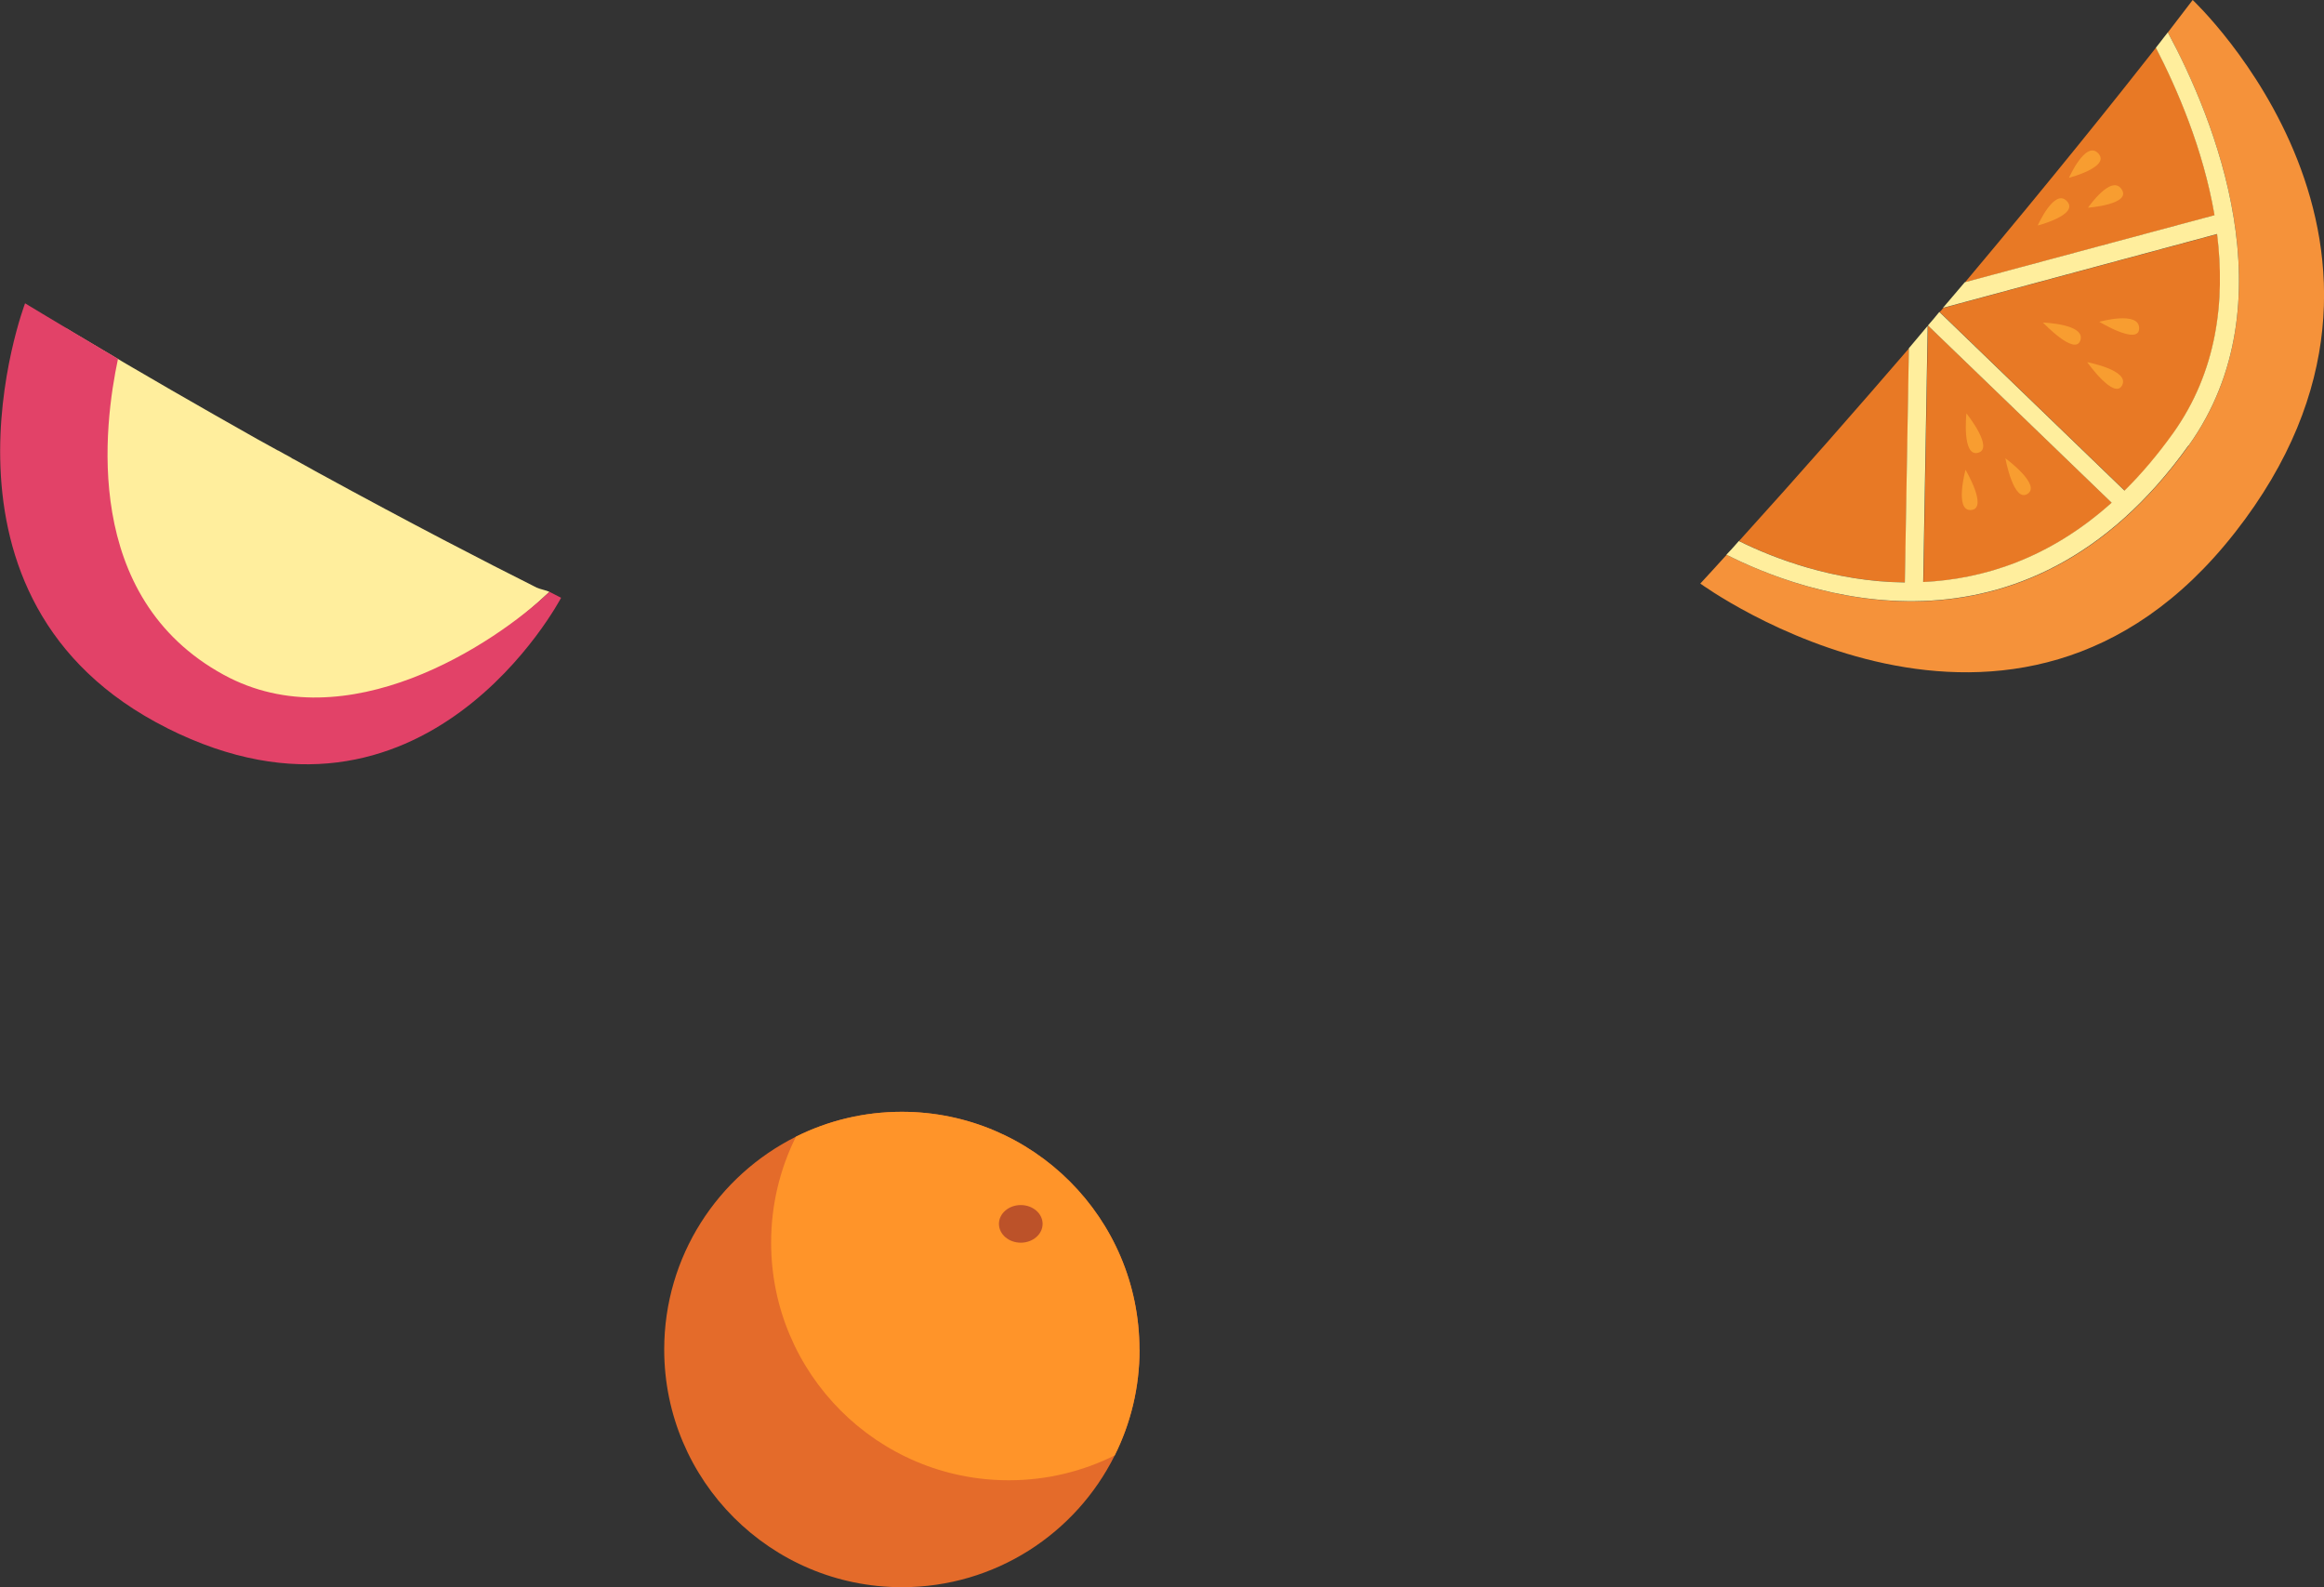 <?xml version="1.0" encoding="UTF-8"?>
<svg id="Layer_2" data-name="Layer 2" xmlns="http://www.w3.org/2000/svg" viewBox="0 0 207.59 141.76">
  <rect x="0" y="0" width="207.59" height="141.76" fill="#333333" stroke="none"/>
  <defs>
    <style>
      .cls-1 {
        fill: #ff9429;
      }

      .cls-2 {
        fill: #bc5229;
      }

      .cls-3 {
        fill: #e87925;
      }

      .cls-4 {
        fill: #f89d30;
      }

      .cls-5 {
        fill: #e24268;
      }

      .cls-6 {
        fill: #e46b2a;
      }

      .cls-7 {
        fill: #ffee9d;
      }

      .cls-8 {
        fill: #f5923a;
      }
    </style>
  </defs>
  <g id="Layer_1-2" data-name="Layer 1">
    <g>
      <g>
        <path class="cls-3" d="M194.13,38.7c3.92-5.52,4.67-11.83,3.93-17.79l-24.49,6.6c-.09,.13-.19,.25-.31,.36l16.54,15.96c1.48-1.46,2.93-3.15,4.34-5.13Z"/>
        <path class="cls-8" d="M199.64,47.56c19.89-25.39-3.78-47.56-3.78-47.56,0,0-.78,1.02-2.22,2.9,4.13,7.66,10.94,24.16,1.87,36.89-14.81,20.72-34.71,13.1-41.28,9.76-.77,.85-1.55,1.71-2.35,2.57,0,0,28.1,20.56,47.75-4.55Z"/>
        <path class="cls-3" d="M170.53,31.1c-4.61,5.35-9.7,11.16-15.19,17.22,3.05,1.51,8.49,3.64,14.83,3.7l.36-20.92Z"/>
        <path class="cls-3" d="M188.64,44.91l-16.41-15.83-.02,.03-.4,22.88c5.38-.24,11.28-2.1,16.83-7.08Z"/>
        <path class="cls-3" d="M192.58,4.26c-3.41,4.35-9.32,11.75-17.06,20.96l22.31-5.99c-1.02-5.92-3.35-11.32-5.24-14.96Z"/>
        <path class="cls-7" d="M195.51,39.78c9.07-12.73,2.25-29.23-1.87-36.89-.22,.29-.48,.6-.73,.94-.11,.13-.21,.28-.34,.43,1.89,3.65,4.23,9.05,5.24,14.96l-22.31,5.99c-.64,.75-1.29,1.51-1.95,2.29l24.49-6.6c.74,5.96,0,12.27-3.93,17.79-1.41,1.97-2.86,3.67-4.34,5.13l-16.54-15.96c-.32,.41-.67,.8-1.02,1.21l16.41,15.83c-5.55,4.98-11.44,6.83-16.83,7.08l.4-22.88c-.55,.65-1.11,1.32-1.68,2l-.36,20.92c-6.34-.06-11.78-2.19-14.83-3.7-.09,.11-.2,.22-.29,.33-.26,.29-.53,.6-.82,.89,6.57,3.34,26.47,10.95,41.28-9.76Z"/>
      </g>
      <path class="cls-4" d="M186.51,18.55s3.92-.29,3-1.65c-.92-1.37-3,1.65-3,1.65Z"/>
      <path class="cls-4" d="M184.81,15.88s3.74-.97,2.62-2.18c-1.12-1.21-2.62,2.18-2.62,2.18Z"/>
      <path class="cls-4" d="M182.02,20.14s3.73-.96,2.61-2.17-2.61,2.17-2.61,2.17Z"/>
      <path class="cls-4" d="M186.44,32.35s2.42,3.41,3.12,2.06c.69-1.35-3.12-2.06-3.12-2.06Z"/>
      <path class="cls-4" d="M187.52,28.74s3.55,2.16,3.56,.58-3.56-.58-3.56-.58Z"/>
      <path class="cls-4" d="M182.49,28.81s2.87,3.03,3.34,1.58c.47-1.46-3.34-1.58-3.34-1.58Z"/>
      <path class="cls-4" d="M175.57,41.96s-1.02,3.73,.51,3.59c1.53-.15-.51-3.59-.51-3.59Z"/>
      <path class="cls-4" d="M179.13,40.93s.72,3.99,1.98,3.18c1.25-.81-1.98-3.18-1.98-3.18Z"/>
      <path class="cls-4" d="M175.65,36.92s-.42,3.91,1.04,3.52c1.47-.39-1.04-3.52-1.04-3.52Z"/>
    </g>
    <g>
      <path class="cls-7" d="M49.08,52.86c-.26-.13-.85-.24-1.15-.38-.12-.07-.25-.12-.39-.2-3.95-1.98-10.68-5.44-19.14-10.07-.69-.38-1.39-.77-2.11-1.17-.12-.05-.23-.11-.33-.19-.37-.19-.73-.4-1.11-.61t-.02,0c-.6-.33-1.21-.67-1.83-1.01-4.93-2.78-10.31-5.86-15.95-9.23-.1-.06-.21-.12-.31-.18-.27-.16-.55-.33-.83-.5-1.25,5.94-3.15,23.46,15.37,31.75,11.37,5.07,22.82-3.48,27.8-8.21Z"/>
      <path class="cls-5" d="M14.92,65.03c23.03,11.57,35.2-11.64,35.2-11.64l-1.04-.53c-4.98,4.73-18.15,13.37-29.08,7.42-12.72-6.93-10.72-22.3-9.46-28.23-.79-.47-7.5-4.46-8.3-4.96,0,0-10.09,26.51,12.69,37.94Z"/>
    </g>
    <g>
      <path class="cls-6" d="M101.79,120.54c0,3.39-.8,6.61-2.22,9.45-3.47,6.98-10.68,11.77-19.01,11.77-11.72,0-21.23-9.51-21.23-21.23,0-8.33,4.8-15.53,11.77-19.01,2.84-1.42,6.06-2.22,9.45-2.22,11.72,0,21.23,9.51,21.23,21.23Z"/>
      <path class="cls-1" d="M101.79,120.54c0,3.39-.8,6.61-2.22,9.45-2.85,1.42-6.06,2.22-9.46,2.22-11.72,0-21.23-9.51-21.23-21.23,0-3.4,.8-6.61,2.22-9.46,2.84-1.42,6.06-2.22,9.45-2.22,11.72,0,21.23,9.51,21.23,21.23Z"/>
      <ellipse class="cls-2" cx="91.18" cy="109.31" rx="1.95" ry="1.68"/>
    </g>
  </g>
</svg>